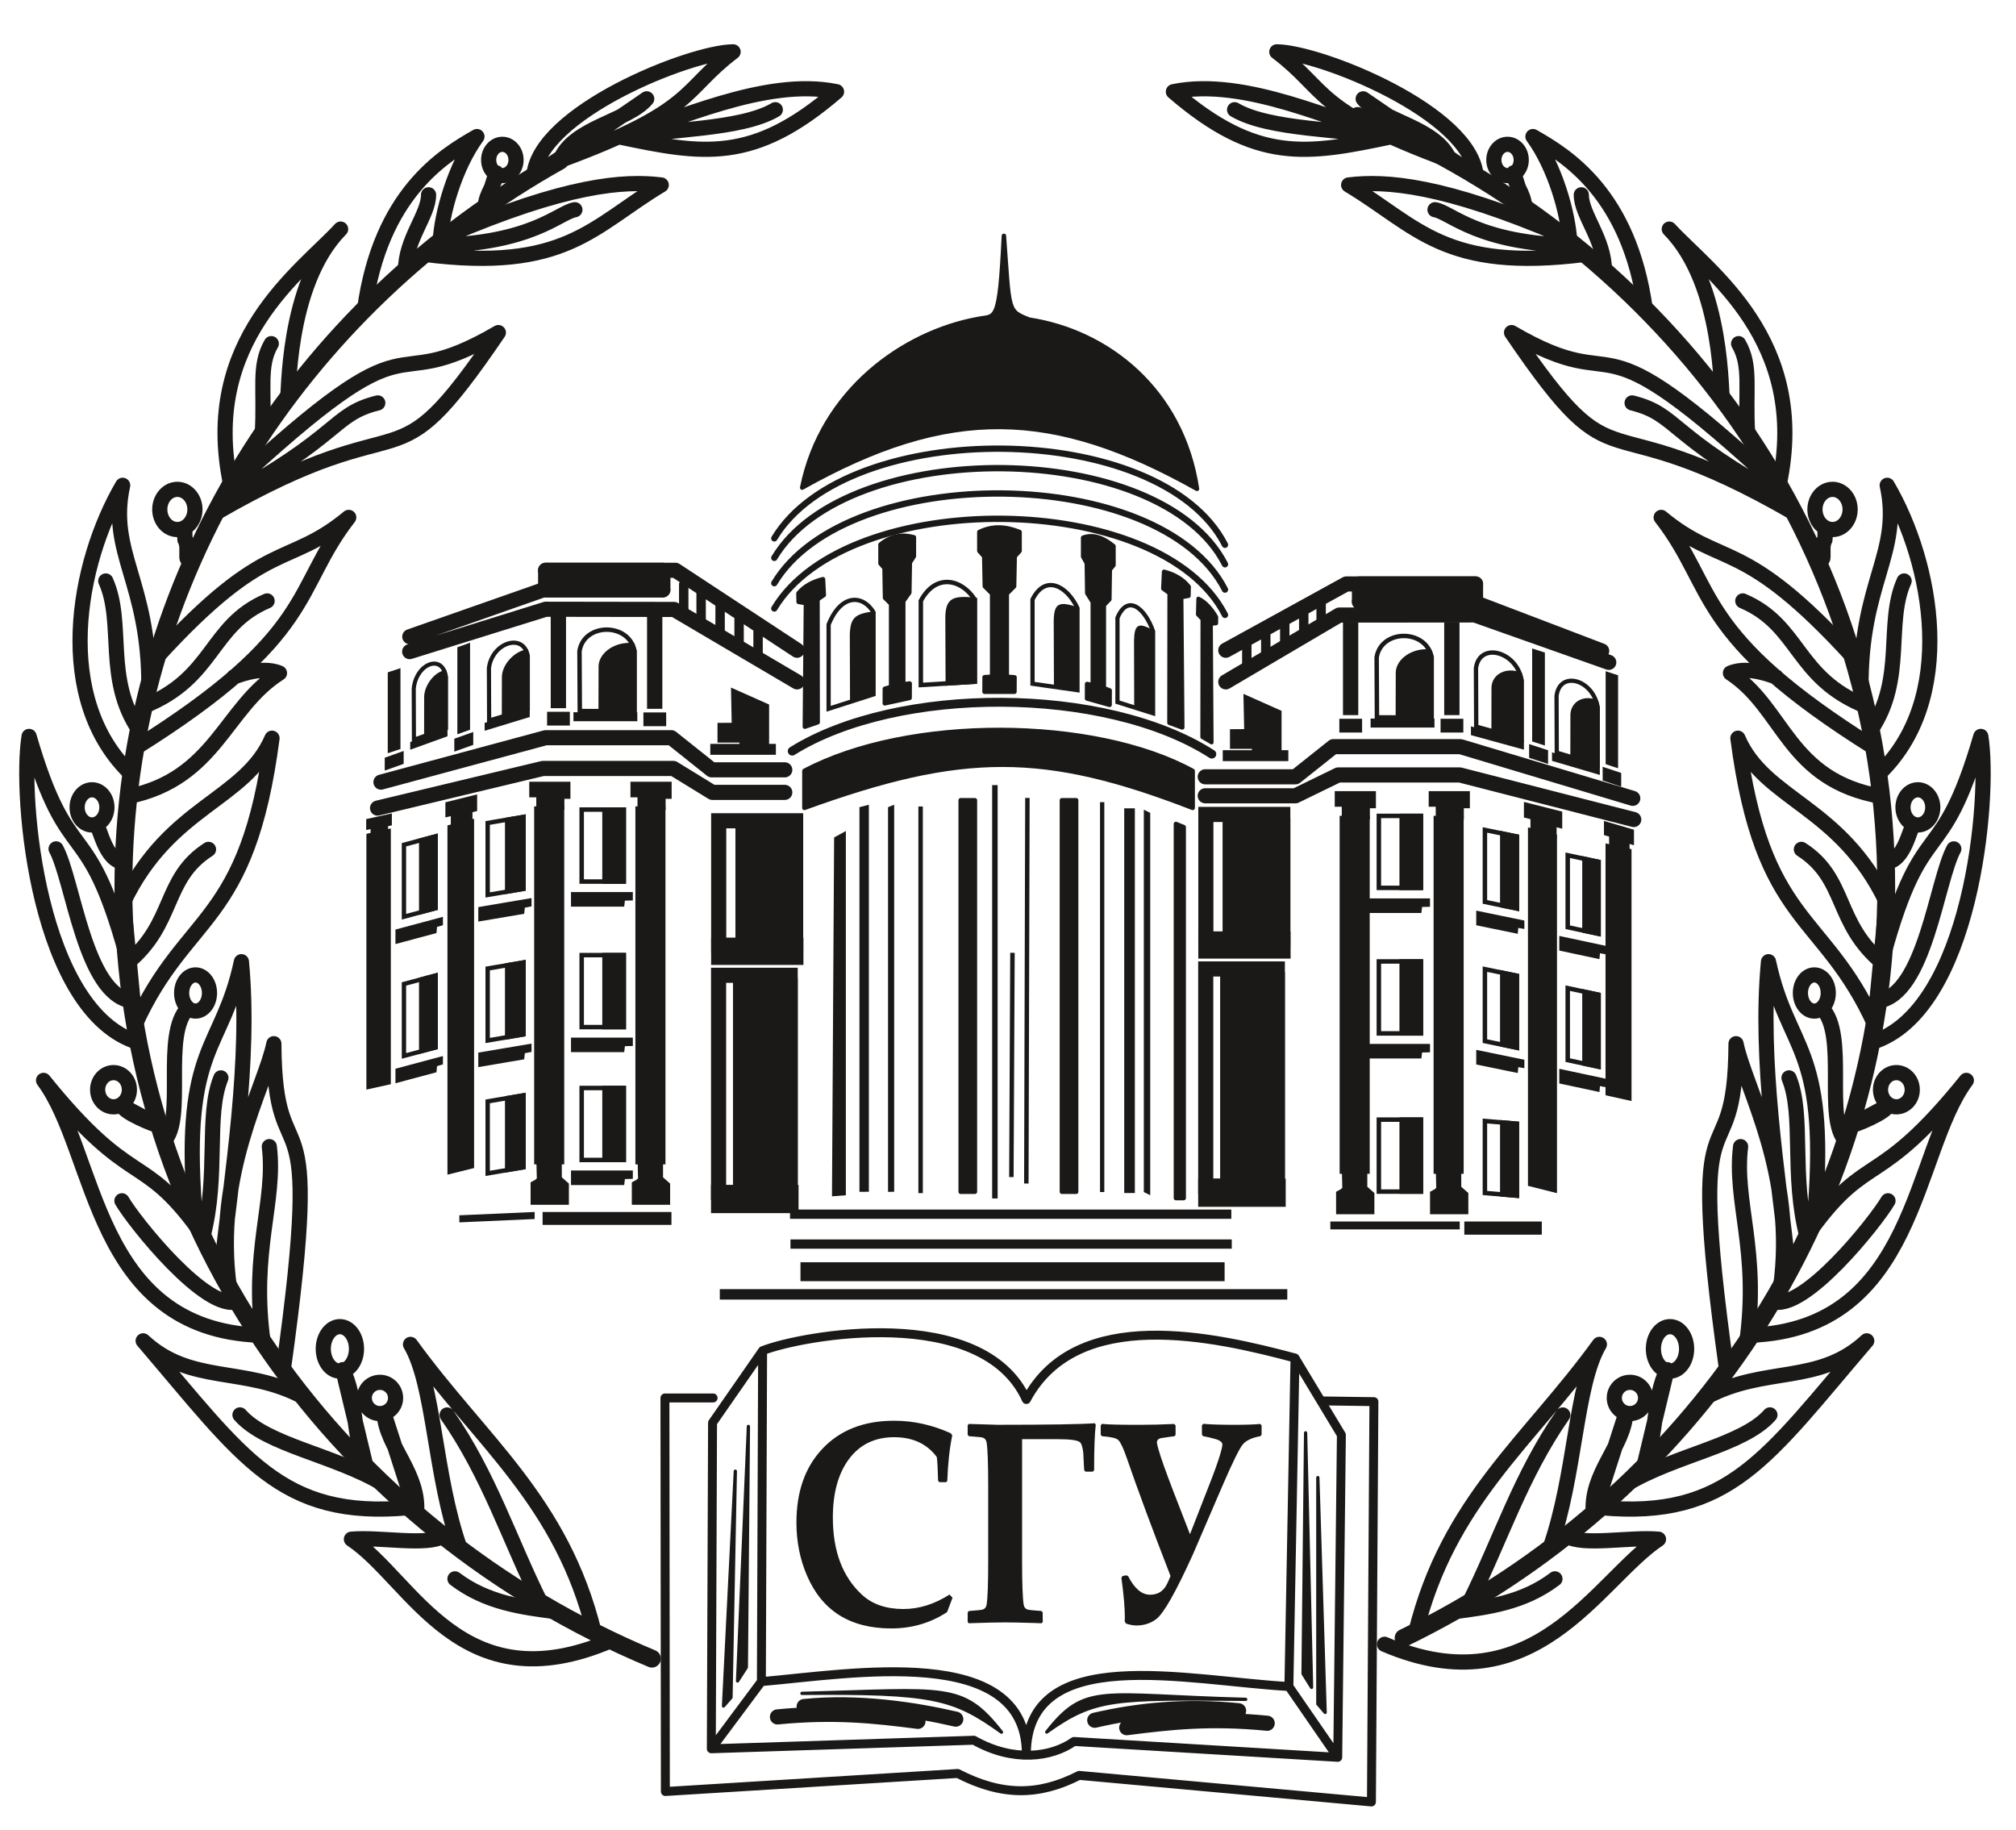 <?xml version="1.0" encoding="utf-8"?>
<!-- Generator: Adobe Illustrator 17.0.0, SVG Export Plug-In . SVG Version: 6.00 Build 0)  -->
<!DOCTYPE svg PUBLIC "-//W3C//DTD SVG 1.1//EN" "http://www.w3.org/Graphics/SVG/1.1/DTD/svg11.dtd">
<svg version="1.1"
	 id="svg390" xmlns:cc="http://creativecommons.org/ns#" xmlns:rdf="http://www.w3.org/1999/02/22-rdf-syntax-ns#" xmlns:svg="http://www.w3.org/2000/svg" xmlns:dc="http://purl.org/dc/elements/1.1/"
	 xmlns="http://www.w3.org/2000/svg" xmlns:xlink="http://www.w3.org/1999/xlink" x="0px" y="0px" width="133.333px" height="121px"
	 viewBox="80.14 53.778 133.333 121" enable-background="new 80.14 53.778 133.333 121" xml:space="preserve">
<path id="path2" fill="none" stroke="#1B1918" stroke-width="0.591" stroke-linecap="round" stroke-linejoin="round" d="
	M127.303,146.221h-3.186l0.029,26.025c6.444-0.398,12.888-0.795,19.332-1.193c2.913,1.5,5.356,1.495,8.034,0.126l19.331,1.757
	l0.164-26.471l-3.386-0.047"/>
<path id="path4" fill="#1B1918" stroke="#1B1918" stroke-width="0.295" stroke-linejoin="round" d="M133.195,86.023
	c1.291-6.4,6.669-10.241,11.6-11.146c1.222-0.251,1.452,0.396,1.74-5.504c0.372,5.058,0.21,4.959,1.675,5.543
	c5.15,0.782,10.107,4.616,11.095,11.187C149.772,80.756,142.91,80.569,133.195,86.023z"/>
<path id="path6" fill="none" stroke="#1B1918" stroke-width="0.418" stroke-linecap="round" stroke-linejoin="round" d="
	M131.35,89.379c4.833-8.053,25.551-7.903,29.806,0.424 M131.35,90.668c4.833-8.053,25.551-7.903,29.806,0.424 M131.35,92.342
	c4.833-8.053,25.551-7.903,29.806,0.424 M131.35,94.016c4.833-8.053,25.551-7.903,29.806,0.424"/>
<path id="path14" fill="none" stroke="#1B1918" stroke-width="0.296" d="M118.611,107.313v4.76h2.783v-4.76H118.611z"/>
<path id="path16" fill="#1B1918" stroke="#1B1918" stroke-width="0.295" d="M120.12,107.313v4.76h1.274v-4.76H120.12z
	 M118.052,112.916h3.795v0.262l-0.507,0.012l-0.048,0.393h-3.24V112.916z"/>
<path id="path20" fill="none" stroke="#1B1918" stroke-width="0.588" stroke-linecap="round" stroke-linejoin="round" d="
	M132.536,103.447c6.959-4.347,20.71-4.333,27.751,0.198"/>
<path id="path22" fill="#1B1918" stroke="#1B1918" stroke-width="0.295" stroke-linecap="round" stroke-linejoin="round" d="
	M146.726,98.527v-5.494l0.484-0.484l0.04-1.977l0.323-0.363v-1.25c-0.887-0.364-1.775-0.437-2.662,0v1.25l0.323,0.363l0.04,1.977
	l0.484,0.484v5.494l-0.5,0.032l-0.004,0.962h1.98l0.005-0.953L146.726,98.527z"/>
<path id="path24" fill="none" stroke="#1B1918" stroke-width="0.295" d="M141.042,99.077v-5.57
	c1.012-1.882,2.748-1.392,3.568-0.073v5.423L141.042,99.077z"/>
<path id="path26" fill="#1B1918" stroke="#1B1918" stroke-width="0.295" d="M144.61,93.435v5.423l-1.784,0.11l-0.018-4.417
	C142.85,93.426,143.208,93.324,144.61,93.435L144.61,93.435z"/>
<path id="path28" fill="none" stroke="#1B1918" stroke-width="0.281" d="M134.942,100.649v-5.57c0.843-2.09,2.29-1.958,2.973-0.808
	v5.423L134.942,100.649z"/>
<path id="path30" fill="#1B1918" stroke="#1B1918" stroke-width="0.141" stroke-linecap="round" d="M137.915,94.272v5.423
	l-1.486,0.477l-0.015-4.413C136.449,94.626,136.747,94.45,137.915,94.272z"/>
<path id="path32" fill="none" stroke="#1B1918" stroke-width="0.281" d="M148.428,98.992v-5.57c0.843-1.699,2.29-0.895,2.973,0.572
	v5.423L148.428,98.992z"/>
<path id="path34" fill="#1B1918" stroke="#1B1918" stroke-width="0.14" stroke-linecap="round" d="M151.401,93.994v5.423
	l-1.486-0.213l-0.015-4.42C149.935,93.668,150.233,93.63,151.401,93.994z"/>
<path id="path36" fill="none" stroke="#1B1918" stroke-width="0.279" d="M154.046,100.207v-5.57c0.668-1.61,1.815-0.653,2.356,0.887
	v5.423L154.046,100.207z"/>
<path id="path38" fill="#1B1918" stroke="#1B1918" stroke-width="0.14" stroke-linecap="round" d="M156.401,95.524v5.423
	l-1.178-0.37l-0.012-4.422C155.239,95.042,155.476,95.036,156.401,95.524L156.401,95.524z"/>
<path id="path40" fill="#1B1918" stroke="#1B1918" stroke-width="0.295" stroke-linecap="round" stroke-linejoin="round" d="
	M139.879,99.029v-5.494l0.402-0.571l0.033-1.984l0.268-0.421v-1.251c-0.736-0.204-1.472-0.117-2.209,0.48v1.25l0.268,0.305
	l0.033,1.969l0.402,0.397v5.494l-0.415,0.122l-0.003,0.962l1.643-0.357l0.004-0.954L139.879,99.029z"/>
<path id="path42" fill="#1B1918" stroke="#1B1918" stroke-width="0.295" stroke-linecap="round" stroke-linejoin="round" d="
	M153.145,99.286v-5.494l0.365-0.382l0.03-1.968l0.243-0.295v-1.25c-0.669-0.552-1.338-0.812-2.007-0.563v1.251l0.243,0.431
	l0.03,1.985l0.365,0.587v5.494l-0.377-0.074l-0.003,0.961l1.493,0.419l0.004-0.952L153.145,99.286z"/>
<path id="path44" fill="#1B1918" stroke="#1B1918" stroke-width="0.295" stroke-linecap="round" stroke-linejoin="round" d="
	M159.02,104.756c0,0.815,0,1.63,0,2.446c-9.811-3.8-15.191-3.81-25.679,0v-2.447C140.233,101.098,152.496,101.191,159.02,104.756
	L159.02,104.756z"/>
<path id="path46" fill="none" stroke="#1B1918" stroke-width="0.296" d="M118.611,116.937v4.76h2.783v-4.76H118.611z"/>
<path id="path48" fill="#1B1918" stroke="#1B1918" stroke-width="0.295" d="M120.12,116.937v4.76h1.274v-4.76H120.12z
	 M118.052,122.54h3.795v0.262l-0.507,0.012l-0.048,0.393h-3.24V122.54z"/>
<path id="path52" fill="none" stroke="#1B1918" stroke-width="0.296" d="M118.611,125.724v4.76h2.783v-4.76H118.611z"/>
<path id="path54" fill="#1B1918" stroke="#1B1918" stroke-width="0.295" d="M120.12,125.724v4.76h1.274v-4.76H120.12z
	 M118.052,131.327h3.795v0.262l-0.507,0.012l-0.048,0.393h-3.24V131.327z"/>
<path id="path58" fill="none" stroke="#1B1918" stroke-width="0.291" d="M112.393,108.199v4.76l2.373-0.403v-4.76L112.393,108.199z
	"/>
<path id="path60" fill="#1B1918" stroke="#1B1918" stroke-width="0.286" d="M113.68,107.981v4.76l1.087-0.184v-4.76L113.68,107.981
	z M111.916,113.883l3.236-0.549v0.262l-0.433,0.086l-0.041,0.399l-2.762,0.469V113.883z"/>
<path id="path64" fill="none" stroke="#1B1918" stroke-width="0.288" d="M106.856,109.638v4.76l2.097-0.56v-4.76L106.856,109.638z"
	/>
<path id="path66" fill="#1B1918" stroke="#1B1918" stroke-width="0.282" d="M107.993,109.334v4.76l0.96-0.257v-4.76
	L107.993,109.334z M106.435,115.354l2.859-0.764v0.262l-0.382,0.115l-0.036,0.402l-2.441,0.652L106.435,115.354z"/>
<path id="path70" fill="none" stroke="#1B1918" stroke-width="0.288" d="M106.856,118.843v4.76l2.097-0.56v-4.76L106.856,118.843z"
	/>
<path id="path72" fill="#1B1918" stroke="#1B1918" stroke-width="0.282" d="M107.993,118.539v4.76l0.96-0.256v-4.76
	L107.993,118.539z M106.435,124.559l2.859-0.764v0.262l-0.382,0.115l-0.036,0.402l-2.441,0.652L106.435,124.559z"/>
<path id="path76" fill="none" stroke="#1B1918" stroke-width="0.291" d="M112.393,117.823v4.76l2.373-0.403v-4.76L112.393,117.823z
	"/>
<path id="path78" fill="#1B1918" stroke="#1B1918" stroke-width="0.286" d="M113.68,117.605v4.76l1.087-0.184v-4.76L113.68,117.605
	z M111.916,123.507l3.236-0.549v0.262l-0.433,0.086l-0.041,0.399l-2.762,0.469V123.507z"/>
<path id="path82" fill="none" stroke="#1B1918" stroke-width="0.291" d="M112.393,126.61v4.76l2.373-0.403v-4.76L112.393,126.61z"
	/>
<path id="path84" fill="#1B1918" stroke="#1B1918" stroke-width="0.286" d="M113.68,126.392v4.76l1.087-0.184v-4.76L113.68,126.392
	z"/>
<path id="path86" fill="#1B1918" stroke="#1B1918" stroke-width="0.295" stroke-linecap="round" stroke-linejoin="round" d="
	M158.755,92.578c-0.4-0.511-0.965-0.817-1.624-0.988l-0.053,1.104l0.418,0.305l-0.012,8.575l0.848,0.307l-0.071-8.621l0.482-0.085
	L158.755,92.578z"/>
<path id="path88" fill="none" stroke="#1B1918" stroke-width="0.295" d="M118.486,100.799l-0.02-3.964
	c0.296-1.887,3.272-1.896,3.635-0.014v3.988L118.486,100.799z"/>
<path id="path90" fill="#1B1918" stroke="#1B1918" stroke-width="0.295" d="M121.976,96.446c-1.097-0.101-2.057,0.582-2.1,1.357
	l-0.008,3l2.232,0.006V96.82L121.976,96.446z"/>
<path id="path92" fill="#1B1918" d="M118.066,100.876v0.595h4.224v-0.595H118.066z"/>
<path id="path94" fill="none" stroke="#1B1918" stroke-width="0.277" d="M112.49,101.424l-0.014-3.46
	c0.209-1.713,2.311-2.363,2.568-0.796v3.485L112.49,101.424z"/>
<path id="path96" fill="#1B1918" stroke="#1B1918" stroke-width="0.277" d="M114.955,96.867c-0.775,0.148-1.453,0.952-1.483,1.638
	l-0.006,2.623l1.577-0.476v-3.485L114.955,96.867z"/>
<path id="path98" fill="#1B1918" d="M112.193,101.581v0.52l2.983-0.91v-0.52L112.193,101.581z"/>
<path id="path100" fill="#1B1918" stroke="#1B1918" stroke-width="0.295" stroke-linecap="round" stroke-linejoin="round" d="
	M150.372,106.696h0.941v25.89h-0.941V106.696z M143.677,106.696h0.941v25.89h-0.941V106.696z"/>
<path id="path104" fill="#1B1918" d="M136.982,107.155l0.623-0.161v25.593l-0.623,0.004V107.155z M138.872,107.155l0.406-0.161
	v25.593l-0.406,0.004V107.155z"/>
<path id="path108" fill="#1B1918" stroke="#1B1918" stroke-width="0.295" stroke-linecap="round" stroke-linejoin="round" d="
	M157.913,108.265l0.514,0.209v24.53h-0.514V108.265z"/>
<path id="path110" fill="#1B1918" d="M136.083,108.732v24.085l-0.918,0.071l0.141-23.732L136.083,108.732z"/>
<path id="path112" fill="none" stroke="#1B1918" stroke-width="0.295" d="M141.027,107.108v25.568"/>
<path id="path114" fill="#1B1918" d="M145.759,105.695v27.334h0.362v-27.334H145.759z"/>
<path id="path116" fill="none" stroke="#1B1918" stroke-width="0.295" d="M147.101,116.784l-0.071,14.832 M148.09,106.543
	l-0.071,25.498"/>
<path id="path120" fill="#1B1918" d="M152.893,106.825v25.78h0.283v-25.78L152.893,106.825z M155.789,107.32v25.286l0.424,0.21
	V107.53L155.789,107.32z"/>
<path id="path124" fill="none" stroke="#1B1918" stroke-width="0.296" d="M171.334,107.731v4.76h2.783v-4.76H171.334z"/>
<path id="path126" fill="#1B1918" stroke="#1B1918" stroke-width="0.295" d="M172.843,107.731v4.76h1.274v-4.76H172.843z
	 M170.775,113.335h3.795v0.262l-0.507,0.012l-0.048,0.393h-3.24L170.775,113.335z"/>
<path id="path130" fill="none" stroke="#1B1918" stroke-width="0.296" d="M171.334,117.355v4.76h2.783v-4.76H171.334z"/>
<path id="path132" fill="#1B1918" stroke="#1B1918" stroke-width="0.295" d="M172.843,117.355v4.76h1.274v-4.76H172.843z
	 M170.775,122.958h3.795v0.262l-0.507,0.012l-0.048,0.393h-3.24L170.775,122.958z"/>
<path id="path136" fill="none" stroke="#1B1918" stroke-width="0.296" d="M171.334,127.816v4.76h2.783v-4.76L171.334,127.816z"/>
<path id="path138" fill="#1B1918" stroke="#1B1918" stroke-width="0.295" d="M172.843,127.816v4.76h1.274v-4.76L172.843,127.816z"
	/>
<path id="path140" fill="none" stroke="#1B1918" stroke-width="0.296" d="M178.348,108.66v4.76l2.119,0.436v-4.76L178.348,108.66z"
	/>
<path id="path142" fill="#1B1918" stroke="#1B1918" stroke-width="0.295" d="M179.497,108.897v4.76l0.97,0.2v-4.76L179.497,108.897
	z M177.922,114.176l2.889,0.595v0.262l-0.386-0.067l-0.036,0.385l-2.467-0.508L177.922,114.176z"/>
<path id="path146" fill="none" stroke="#1B1918" stroke-width="0.296" d="M178.348,117.866v4.76l2.119,0.436v-4.76L178.348,117.866
	z"/>
<path id="path148" fill="#1B1918" stroke="#1B1918" stroke-width="0.295" d="M179.497,118.103v4.76l0.97,0.2v-4.76L179.497,118.103
	z M177.922,123.382l2.889,0.595v0.262l-0.386-0.067l-0.036,0.385l-2.467-0.508L177.922,123.382z"/>
<path id="path152" fill="none" stroke="#1B1918" stroke-width="0.296" d="M178.348,127.908v4.76l2.119,0.179v-4.76L178.348,127.908
	z"/>
<path id="path154" fill="#1B1918" stroke="#1B1918" stroke-width="0.295" d="M179.497,128.005v4.76l0.97,0.082v-4.76
	L179.497,128.005z"/>
<path id="path156" fill="none" stroke="#1B1918" stroke-width="0.296" d="M183.825,110.334v4.76l2.041,0.436v-4.76L183.825,110.334
	z"/>
<path id="path158" fill="#1B1918" stroke="#1B1918" stroke-width="0.295" d="M184.932,110.571v4.76l0.934,0.2v-4.76
	L184.932,110.571z M183.415,115.85l2.783,0.595v0.262l-0.372-0.067l-0.035,0.385l-2.376-0.508V115.85z"/>
<path id="path162" fill="none" stroke="#1B1918" stroke-width="0.296" d="M183.825,119.121v4.76l2.041,0.436v-4.76L183.825,119.121
	z"/>
<path id="path164" fill="#1B1918" stroke="#1B1918" stroke-width="0.295" d="M184.932,119.358v4.76l0.934,0.2v-4.76
	L184.932,119.358z M183.415,124.637l2.783,0.595v0.262l-0.372-0.067l-0.035,0.385l-2.376-0.508V124.637z"/>
<path id="path168" fill="#1B1918" d="M154.493,107.231v25.438h0.704v-25.438L154.493,107.231z"/>
<path id="path170" fill="#1B1918" stroke="#1B1918" stroke-width="0.216" stroke-linecap="round" stroke-linejoin="round" d="
	M125.157,92.372v1.446l0.407,0.276v-1.446L125.157,92.372z M126.307,93.019v1.446l0.407,0.276v-1.446L126.307,93.019z
	 M127.562,93.856v1.446l0.407,0.276v-1.446L127.562,93.856z M128.818,94.692v1.33l0.407,0.254v-1.33L128.818,94.692z
	 M130.073,95.529v1.215l0.407,0.232v-1.215L130.073,95.529z"/>
<path id="path180" fill="#1B1918" d="M122.934,94.502v6.148h1.012v-6.148H122.934z M124.199,101.8v-0.91h-1.506v0.91H124.199z
	 M116.563,94.46v6.148h1.012V94.46H116.563z M117.828,101.758v-0.91h-1.506v0.91H117.828z M110.388,96.58v5.753l0.841-0.3V96.28
	L110.388,96.58z M111.44,103.034v-0.852l-1.253,0.447v0.852L111.44,103.034z"/>
<path id="path192" fill="#1B1918" stroke="#1B1918" stroke-width="0.295" stroke-linecap="round" stroke-linejoin="round" d="
	M132.948,93.015c0.4-0.484,0.965-0.774,1.624-0.936l0.053,1.046l-0.418,0.289l0.012,8.126l-0.848,0.291l0.071-8.17l-0.482-0.081
	L132.948,93.015z"/>
<path id="path194" fill="none" stroke="#1B1918" stroke-width="1" stroke-linecap="round" stroke-linejoin="round" d="
	M188.191,107.971l-11.495-2.947h-8.052l-2.825,1.377h-5.968 M188.128,106.57l-11.397-3.418h-8.405l-2.507,1.994h-5.968"/>
<path id="path196" fill="none" stroke="#1B1918" stroke-width="1" d="M159.892,115.872v-8.237h5.088v8.237H159.892z"/>
<path id="path198" fill="#1B1918" stroke="#1B1918" stroke-width="1" d="M161.498,108.382v7.491h3.482v-7.491H161.498z
	 M159.892,115.872v0.796h5.104v-0.796H159.892z"/>
<path id="path202" fill="none" stroke="#1B1918" stroke-width="1" d="M159.884,117.853v14.367h4.735v-14.367H159.884z"/>
<path id="path204" fill="#1B1918" stroke="#1B1918" stroke-width="1" d="M161.337,118.552v13.668h3.282v-13.668H161.337z
	 M159.884,132.22v0.861h4.789v-0.861H159.884z"/>
<path id="path208" fill="none" stroke="#1B1918" stroke-width="1" d="M127.673,116.291v-8.237h5.088v8.237H127.673z"/>
<path id="path210" fill="#1B1918" stroke="#1B1918" stroke-width="1" d="M129.279,108.8v7.491h3.482V108.8H129.279z
	 M127.673,116.291v0.796h5.104v-0.796H127.673z"/>
<path id="path214" fill="none" stroke="#1B1918" stroke-width="1" d="M127.665,118.271v14.367h4.735v-14.367L127.665,118.271z"
	/>
<path id="path216" fill="#1B1918" stroke="#1B1918" stroke-width="1" d="M129.118,118.97v13.668h3.282V118.97L129.118,118.97z
	 M127.665,132.638v0.861h4.789v-0.861H127.665z"/>
<path id="path220" fill="none" stroke="#1B1918" stroke-width="1" stroke-linecap="round" stroke-linejoin="round" d="
	M132.043,106.176h-4.79l-2.576-1.582h-8.631l-10.936,2.621 M132.043,104.685h-4.835l-2.666-2.124h-8.315l-10.891,2.937"/>
<path id="path224" fill="#1B1918" stroke="#1B1918" stroke-width="1" d="M122.663,107.602v22.673h0.989v-22.673
	L122.663,107.602z"/>
<path id="path226" fill="#1B1918" d="M122.302,107.333h1.86v-0.731h0.399v-1.13h-2.724v1.03h0.465V107.333z M122.313,130.668
	l1.679,0.027v0.936l0.468,0.413v1.404h-2.533v-1.487c0.055-0.027,0.11-0.055,0.165-0.083l0.027-0.027l0.055-0.027h0.027h0.028
	v-0.028c0,0,0.083-0.083,0.11-0.083L122.313,130.668z"/>
<path id="path230" fill="#1B1918" stroke="#1B1918" stroke-width="1" d="M115.968,107.602v22.673h0.989v-22.673
	L115.968,107.602z"/>
<path id="path232" fill="#1B1918" d="M115.608,107.333h1.86v-0.731h0.399v-1.13h-2.724v1.03h0.465V107.333z M115.618,130.668
	l1.679,0.027v0.936l0.468,0.413v1.404h-2.533v-1.487c0.055-0.027,0.11-0.055,0.165-0.083l0.027-0.027l0.055-0.027h0.027h0.028
	v-0.028c0,0,0.083-0.083,0.11-0.083L115.618,130.668z"/>
<path id="path236" fill="#1B1918" stroke="#1B1918" stroke-width="1" d="M110.233,108.747v22.069l0.762-0.19v-22.069
	L110.233,108.747z"/>
<path id="path238" fill="#1B1918" d="M109.955,108.554l1.434-0.357v-0.711l0.307-0.077v-1.1l-2.099,0.523v1.003l0.358-0.089V108.554
	z"/>
<path id="path240" fill="#1B1918" stroke="#1B1918" stroke-width="1" d="M104.872,109.32v15.888l0.617-0.137v-15.888
	L104.872,109.32z"/>
<path id="path242" fill="#1B1918" d="M104.648,109.181l1.16-0.257v-0.512l0.249-0.055v-0.791l-1.699,0.377v0.722l0.29-0.064
	L104.648,109.181z"/>
<path id="path244" fill="#1B1918" stroke="#1B1918" stroke-width="1" d="M169.24,108.226v22.673h0.989v-22.673H169.24z"/>
<path id="path246" fill="#1B1918" d="M168.88,107.957h1.861v-0.731h0.399v-1.13h-2.724v1.03h0.465V107.957z M168.89,131.292
	l1.68,0.028v0.936l0.468,0.413v1.404h-2.533v-1.487c0.055-0.028,0.11-0.055,0.165-0.083l0.027-0.028l0.055-0.027h0.027h0.027v-0.027
	c0,0,0.083-0.083,0.11-0.083L168.89,131.292z"/>
<path id="path250" fill="#1B1918" stroke="#1B1918" stroke-width="1" d="M175.454,108.226v22.673h0.989v-22.673H175.454z"/>
<path id="path252" fill="#1B1918" d="M175.094,107.957h1.861v-0.731h0.399v-1.13h-2.724v1.03h0.465V107.957z M175.104,131.292
	l1.68,0.028v0.936l0.468,0.413v1.404h-2.533v-1.487c0.055-0.028,0.11-0.055,0.165-0.083l0.027-0.028l0.055-0.027h0.027h0.027v-0.027
	c0,0,0.083-0.083,0.11-0.083L175.104,131.292z"/>
<path id="path256" fill="#1B1918" stroke="#1B1918" stroke-width="1" d="M181.695,109.132v22.673l0.92,0.232v-22.673
	L181.695,109.132z"/>
<path id="path258" fill="#1B1918" d="M181.36,108.778l1.731,0.437v-0.731l0.371,0.094v-1.13l-2.534-0.64v1.03l0.433,0.109V108.778z"
	/>
<path id="path260" fill="#1B1918" stroke="#1B1918" stroke-width="1" d="M186.825,110.174v15.63l0.72,0.16v-15.63
	L186.825,110.174z"/>
<path id="path262" fill="#1B1918" d="M186.562,109.853l1.355,0.397v-0.664l0.29,0.085v-1.026l-1.985-0.581v0.936l0.339,0.099
	V109.853z M124.548,133.922v0.856h-8.522v-0.856H124.548z M115.501,133.922v0.467l-4.981,0.221v-0.467L115.501,133.922z
	 M168.126,134.554v0.521h8.556v-0.521H168.126z M182.111,134.554v0.869h-5.125v-0.869H182.111z M127.745,139.027v0.69h37.533v-0.69
	H127.745z"/>
<path id="path274" fill="#1B1918" stroke="#1B1918" stroke-width="1" d="M133.582,137.999v-0.251h27.051v0.251H133.582z"/>
<path id="path276" fill="#1B1918" d="M132.39,134.375v-0.613h29.186v0.613H132.39z M132.419,136.351v-0.613h29.186v0.613H132.419z"
	/>
<path id="path280" fill="none" stroke="#1B1918" stroke-width="0.295" d="M171.208,101.217l-0.02-3.964
	c0.296-1.887,3.272-1.897,3.635-0.014v3.988L171.208,101.217z"/>
<path id="path282" fill="#1B1918" stroke="#1B1918" stroke-width="0.295" d="M174.699,96.864c-1.097-0.101-2.057,0.582-2.1,1.357
	l-0.008,3l2.232,0.006v-3.988L174.699,96.864z"/>
<path id="path284" fill="#1B1918" d="M170.788,101.294v0.595h4.224v-0.595H170.788z"/>
<path id="path286" fill="none" stroke="#1B1918" stroke-width="0.288" d="M177.773,101.83l-0.017-3.869
	c0.245-1.772,2.715-1.105,3.016,0.813v3.888L177.773,101.83z"/>
<path id="path288" fill="#1B1918" stroke="#1B1918" stroke-width="0.288" d="M180.669,98.38c-0.91-0.348-1.706,0.1-1.742,0.845
	l-0.006,2.923l1.852,0.513v-3.888L180.669,98.38z"/>
<path id="path290" fill="#1B1918" d="M177.424,101.81v0.58l3.504,0.961v-0.58L177.424,101.81z"/>
<path id="path292" fill="none" stroke="#1B1918" stroke-width="0.279" d="M183.101,103.549l-0.015-3.755
	c0.221-1.72,2.451-1.072,2.723,0.789v3.773L183.101,103.549z"/>
<path id="path294" fill="#1B1918" stroke="#1B1918" stroke-width="0.279" d="M185.715,100.2c-0.822-0.338-1.54,0.097-1.572,0.82
	l-0.006,2.837l1.672,0.498v-3.773L185.715,100.2z"/>
<path id="path296" fill="#1B1918" d="M182.786,103.529v0.563l3.163,0.932v-0.563L182.786,103.529z M127.117,102.968v0.723h4.338
	v-0.723H127.117z"/>
<path id="path300" fill="#1B1918" stroke="#1B1918" stroke-width="1" d="M130.507,102.658v-1.967l-1.506-0.67l0.042,2.05
	l-0.949,0.006v0.305h1.45v0.267L130.507,102.658z"/>
<path id="path302" fill="#1B1918" d="M161.01,103.386v0.723h4.338v-0.723H161.01z"/>
<path id="path304" fill="#1B1918" stroke="#1B1918" stroke-width="1" d="M164.4,103.076v-1.967l-1.506-0.67l0.042,2.05
	l-0.949,0.006v0.305h1.45v0.267L164.4,103.076z"/>
<path id="path306" fill="none" stroke="#1B1918" stroke-width="0.271" d="M107.516,102.694l-0.012-3.384
	c0.173-1.675,1.91-2.311,2.122-0.778v3.409L107.516,102.694z"/>
<path id="path308" fill="#1B1918" stroke="#1B1918" stroke-width="0.271" d="M109.554,98.237c-0.64,0.145-1.201,0.931-1.226,1.602
	l-0.004,2.566l1.303-0.466v-3.409L109.554,98.237z"/>
<path id="path310" fill="#1B1918" d="M107.271,102.848v0.508l2.465-0.89v-0.508L107.271,102.848z M105.785,98.239l0.841-0.279v5.349
	l-0.841,0.279V98.239z M106.838,104.289l-1.253,0.447v-0.852l1.253-0.447V104.289z M168.961,94.92v6.148h1.012V94.92H168.961z
	 M170.226,102.219v-0.91h-1.506v0.91H170.226z M175.656,94.92v6.148h1.012V94.92H175.656z M176.921,102.219v-0.91h-1.506v0.91
	H176.921z M181.473,96.659v6.148l0.841,0.273v-6.148L181.473,96.659z M182.525,104.298v-0.91l-1.253-0.406v0.91L182.525,104.298z
	 M186.333,98.162v6.148l0.823,0.272v-6.148L186.333,98.162z M187.362,105.801v-0.91l-1.225-0.406v0.91L187.362,105.801z"/>
<path id="path332" fill="none" stroke="#1B1918" stroke-width="1" stroke-linecap="round" stroke-linejoin="round" d="
	M107.242,95.879l8.829-3.096h7.908 M132.857,96.777l-8.044-5.287h-8.586 M132.857,98.869l-8.134-4.79l-8.496-0.013l-8.993,2.802
	 M186.072,96.821l-8.415-3.209l-7.607-0.038 M161.211,96.777c2.656-1.461,5.312-2.922,7.969-4.383h8.548 M161.211,98.869
	l7.503-4.419l8.959-0.008l8.867,3.136"/>
<path id="path336" fill="#1B1918" stroke="#1B1918" stroke-width="0.216" stroke-linecap="round" stroke-linejoin="round" d="
	M167.72,93.603v1.077l-0.407,0.211v-1.077L167.72,93.603z M166.57,94.146v1.173l-0.407,0.23v-1.173L166.57,94.146z M165.314,94.844
	v1.173l-0.407,0.23v-1.173L165.314,94.844z M164.059,95.542v1.255l-0.407,0.246v-1.254L164.059,95.542z M162.804,96.24v1.237
	l-0.407,0.244v-1.237L162.804,96.24z"/>
<path id="path346" fill="#1B1918" stroke="#1B1918" stroke-width="1" stroke-linecap="round" stroke-linejoin="round" d="
	M170.051,93.574v-1.181h7.677v1.181H170.051z M116.227,91.489v1.294h7.753v-1.294H116.227z"/>
<path id="path350" fill="none" stroke="#1B1918" stroke-width="0.591" stroke-linecap="round" stroke-linejoin="round" d="
	M127.266,147.858l-0.081,21.562l3.311-4.442l0.081-21.885L127.266,147.858z M168.856,148.666l-0.242,21.32l-3.23-4.684l0.404-21.724
	L168.856,148.666z M130.577,143.094c2.584-1.023,14.536-3.176,17.443,3.23c3.338-6.245,12.41-4.173,17.766-2.746 M130.497,164.979
	c5.922-0.512,17.497-2.557,17.524,4.765c0.054-7.376,10.606-4.818,17.363-4.442 M127.186,169.42
	c5.787-0.188,11.575-0.377,17.363-0.565c2.596,1.467,5.115,1.143,6.622,0.081c5.814,0.35,11.629,0.7,17.443,1.05"/>
<path id="path360" fill="#1B1918" stroke="#1B1918" stroke-width="0.216" stroke-linecap="round" stroke-linejoin="round" d="
	M146.376,168.322c-3.184-2.278-4.512-2.638-13.199-2.566C142.754,165.503,143.791,165.036,146.376,168.322z"/>
<path id="path362" fill="none" stroke="#1B1918" stroke-width="1" stroke-linecap="round" stroke-linejoin="round" d="
	M143.353,167.46c-2.803-0.646-6.441-1.193-10.029-0.834 M140.852,167.607c-2.852-0.368-5.533-0.662-9.293-0.294"/>
<path id="path366" fill="#1B1918" stroke="#1B1918" stroke-width="0.216" stroke-linecap="round" stroke-linejoin="round" d="
	M149.369,168.314c3.184-2.278,4.471-2.234,13.158-2.163C152.951,165.898,151.954,165.028,149.369,168.314z"/>
<path id="path368" fill="none" stroke="#1B1918" stroke-width="1" stroke-linecap="round" stroke-linejoin="round" d="
	M152.543,167.533c2.803-0.646,5.927-0.987,9.515-0.628 M154.657,168.026c2.852-0.368,5.533-0.662,9.293-0.294"/>
<path id="path372" fill="#1B1918" stroke="#1B1918" stroke-width="0.216" stroke-linecap="round" stroke-linejoin="round" d="
	M166.32,164.457l0.169-15.93l0.395,16.833L166.32,164.457z M167.298,166.452v-14.965l0.484,15.53L167.298,166.452z M129.502,164.033
	l0.136-15.93l-0.718,16.833L129.502,164.033z M128.486,166.028l0.287-14.965l-0.782,15.53L128.486,166.028z"/>
<path id="path380" fill="none" stroke="#1B1918" stroke-width="1.181" stroke-linecap="round" stroke-linejoin="round" d="
	M123.256,163.46c-20.575-8.594-34.954-28.2-34.954-51.006c0-20.484,11.6-38.387,28.871-48.047 M169.936,61.448
	c20.575,8.594,34.954,28.2,34.954,51.006c0,21.667-12.979,40.446-31.919,49.637"/>
<path id="path382" fill="none" stroke="#1B1918" stroke-width="1.004" stroke-linecap="round" stroke-linejoin="round" d="
	M119.435,161.715c-2.153-8.706-7.479-12.591-12.145-19.036c1.59,2.689,1.559,8.62,3.276,13.501 M115.901,159.769
	c-2.063-4.141-3.415-8.449-6.19-12.423 M120.544,162.271c-9.925,4.264-13.13-4.017-17.163-6.71c1.866-0.17,5.051,0.471,6.074-0.212
	 M116.915,160.356c-2.228-0.29-4.587-0.581-6.685-2.174 M107.685,153.888c0.255-2.634-2.01-4.428-2.143-6.642L107.685,153.888z
	 M105.268,145.187c0.571,0,1.034,0.463,1.034,1.034s-0.463,1.034-1.034,1.034s-1.034-0.463-1.034-1.034
	S104.697,145.187,105.268,145.187z M104.36,150.806c-0.968-2.346-0.579-4.499-1.547-6.458L104.36,150.806z M102.619,141.505
	c0.606,0,1.098,0.658,1.098,1.47s-0.492,1.47-1.098,1.47s-1.098-0.658-1.098-1.47S102.013,141.505,102.619,141.505z
	 M107.204,153.475c-8.527,0.788-10.998-3.335-17.596-11.031c3.155,2.944,6.71,1.632,10.605,3.719 M105.515,151.932
	c-3.275-1.961-7.735-2.577-9.504-4.591 M98.873,144.373c2.821-20.119-0.565-11.875-0.621-21.578
	c-0.592,2.909-4.008,8.597-2.937,16.156 M97.305,142.075c-11.013-0.411-10.721-12.068-14.285-16.854
	c5.865,7.269,6.475,4.656,10.277,9.866 M95.861,139.836c-2.066,0.738-6.854-5.269-7.657-6.653 M97.542,142.527
	c-0.836-6.06,0.857-9.279,0.41-12.926 M93.555,135.57c1.076-4.07,0.175-8.027,1.195-10.515 M92.999,133.584
	c-0.791-10.715,1.832-10.277,3.107-16.212c0.621,6.511-0.622,13.955-1.356,20.562 M90.683,128.218c-0.265,0-2.429-0.913-2.429-1.299
	L90.683,128.218z M87.647,124.707c0.58,0,1.05,0.506,1.05,1.131s-0.47,1.131-1.05,1.131s-1.05-0.506-1.05-1.131
	S87.067,124.707,87.647,124.707z M93.074,118.247c0.508,0,0.921,0.535,0.921,1.195c0,0.66-0.412,1.195-0.921,1.195
	s-0.921-0.535-0.921-1.195C92.153,118.782,92.565,118.247,93.074,118.247z M90.99,129.23c1.452-1.452-0.149-7.055,1.583-8.786
	 M88.535,117.471c3.205-2.623,2.364-5.588,5.395-7.526 M88.847,119.968c-3.085-0.421-3.862-7.961-4.998-10.056 M89.264,122.705
	c-6.574-2.023-7.854-16.191-7.2-20.23c2.622,8.994,3.824,4.963,6.426,14.399 M88.312,113.422c3.053-6.375,8.041-6.715,9.818-10.829
	c-1.623,12.434-5.653,11.453-9.044,18.921L88.312,113.422z M86.226,106.004c0.544,0,0.985,0.521,0.985,1.163
	c0,0.642-0.441,1.163-0.985,1.163c-0.544,0-0.985-0.521-0.985-1.163C85.24,106.525,85.682,106.004,86.226,106.004z M88.341,110.785
	c-1.233,0-1.606-2.39-1.809-2.39 M88.643,106.445c5.747-1.176,6.374-5.869,9.98-8.159c-1.248-0.528-2.995,0.278-3.013,0.251
	 M89.647,100.482c4.687-1.864,4.357-5.348,8.159-6.967 M90.526,97.218c7.301-7.996,8.588-5.837,12.678-9.226
	c-3.703,4.765-2.073,7.72-14.122,15.252 M89.333,102.051c-2.294-3.382-0.941-7.045-2.197-9.854 M88.856,105.001
	c-5.26-4.958-3.631-13.967-0.603-19.131c-0.978,4.486,1.786,6.402,1.732,13.407 M92.767,91.054
	c-0.066-0.066-0.266-0.332-0.266-0.399v-0.066v-0.066v-0.066v-0.066v-0.066v-0.066V90.19v-0.066v-0.066V89.99v-0.066
	c0,0,0-0.199,0-0.266c0-0.066-0.133-0.133-0.133-0.199v-0.199v-0.133V89.06v-0.066v-0.133c0-0.066-0.133,0-0.133-0.133
	L92.767,91.054z M91.87,86.137c0.642,0,1.163,0.595,1.163,1.329c0,0.734-0.521,1.329-1.163,1.329c-0.642,0-1.163-0.595-1.163-1.329
	C90.707,86.732,91.228,86.137,91.87,86.137z M94.821,86.862c7.953-4.273,7.249-5.68,10.305-6.44 M94.362,87.731
	c13.427-7.774,11.349-1.09,18.738-11.96c-7.992,4.665-4.554-2.08-17.941,10.432 M95.4,85.825
	c-2.022-9.535,4.678-14.079,7.268-16.898c-3.658,3.709-3.389,11.229-3.522,11.229 M97.485,82.482c0.179-2.99-0.266-4.485,0.598-5.98
	 M104.257,74.206c1.056-7.582,5.164-10.115,7.427-11.398c-1.466,2.011-2.326,5.077-2.43,6.914 M106.956,71.669
	c0.003-2.08,1.529-3.671,1.529-5.009 M112.223,67.507c0.041-1.004,0.729-1.545,0.729-2.305L112.223,67.507z M113.364,63.321
	c0.5,0,0.905,0.463,0.905,1.035c0,0.571-0.406,1.035-0.905,1.035c-0.5,0-0.905-0.463-0.905-1.035
	C112.459,63.785,112.864,63.321,113.364,63.321z M108.173,70.592c9.36,1.202,11.155-1.855,15.7-4.582
	c-2.453-0.305-6.292-0.027-14.173,3.36 M108.907,70.009c6.426-0.106,8.193-2.185,9.255-2.363 M115.443,65.428
	c0.28-4.184,10.332-8.196,13.181-8.222c-3.395,2.574-2.42,3.864-11.454,7.187c0.835-2.204,4.488-2.577,5.743-4.08L115.443,65.428z
	 M121.061,62.823c3.608-0.948,9.666-3.968,14.405-2.981C129.945,64.6,126.618,63.994,121.061,62.823z M121.384,62.891
	c2.853-0.608,7.714-0.495,10.033-1.857 M173.774,161.715c2.152-8.706,7.479-12.591,12.145-19.036
	c-1.59,2.689-1.559,8.62-3.276,13.501 M177.309,159.769c2.063-4.141,3.415-8.449,6.19-12.423 M171.709,162.51
	c9.925,4.264,14.086-4.256,18.12-6.949c-1.866-0.17-5.051,0.471-6.074-0.212 M176.295,160.356c2.228-0.29,4.587-0.581,6.685-2.174
	 M185.524,153.888c-0.255-2.634,2.01-4.428,2.143-6.642L185.524,153.888z M187.941,145.187c-0.571,0-1.034,0.463-1.034,1.034
	s0.463,1.034,1.034,1.034c0.571,0,1.034-0.463,1.034-1.034S188.512,145.187,187.941,145.187z M188.849,150.806
	c0.968-2.346,0.579-4.499,1.547-6.458L188.849,150.806z M190.59,141.505c-0.607,0-1.098,0.658-1.098,1.47s0.492,1.47,1.098,1.47
	c0.607,0,1.098-0.658,1.098-1.47S191.196,141.505,190.59,141.505z M186.005,153.475c8.527,0.788,10.998-3.335,17.596-11.031
	c-3.155,2.944-6.709,1.632-10.605,3.719 M187.694,151.932c3.275-1.961,7.735-2.577,9.504-4.591 M194.336,144.373
	c-2.821-20.119,0.565-11.875,0.621-21.578c0.592,2.909,4.008,8.597,2.937,16.156 M195.904,142.075
	c11.013-0.411,10.721-12.068,14.285-16.854c-5.865,7.269-6.475,4.656-10.277,9.866 M197.349,139.836
	c2.066,0.738,6.854-5.269,7.657-6.653 M195.668,142.527c0.836-6.06-0.857-9.279-0.41-12.926 M199.654,135.57
	c-1.076-4.07-0.175-8.027-1.195-10.515 M200.211,133.584c0.791-10.715-1.832-10.277-3.107-16.212
	c-0.621,6.511,0.622,13.955,1.356,20.562 M202.527,128.218c0.265,0,2.429-0.913,2.429-1.299L202.527,128.218z M205.562,124.707
	c-0.58,0-1.05,0.506-1.05,1.131s0.47,1.131,1.05,1.131c0.58,0,1.05-0.506,1.05-1.131S206.142,124.707,205.562,124.707z
	 M200.135,118.247c-0.508,0-0.921,0.535-0.921,1.195c0,0.66,0.412,1.195,0.921,1.195s0.921-0.535,0.921-1.195
	C201.056,118.782,200.644,118.247,200.135,118.247z M202.219,129.23c-1.452-1.452,0.149-7.055-1.583-8.786 M204.674,117.471
	c-3.205-2.623-2.365-5.588-5.395-7.526 M204.362,119.968c3.085-0.421,3.861-7.961,4.998-10.056 M203.946,122.705
	c6.574-2.023,7.854-16.191,7.2-20.23c-2.623,8.994-3.824,4.963-6.426,14.399 M204.898,113.422
	c-3.053-6.375-8.041-6.715-9.818-10.829c1.623,12.434,5.653,11.453,9.044,18.921L204.898,113.422z M206.984,106.004
	c-0.544,0-0.985,0.521-0.985,1.163c0,0.642,0.441,1.163,0.985,1.163c0.544,0,0.985-0.521,0.985-1.163
	C207.969,106.525,207.528,106.004,206.984,106.004z M204.868,110.785c1.233,0,1.606-2.39,1.809-2.39 M204.567,106.445
	c-6.208-1.092-6.383-5.798-9.98-8.159c1.248-0.528,2.995,0.278,3.013,0.251 M203.562,100.482c-4.687-1.864-4.357-5.348-8.159-6.967
	 M202.684,97.218c-7.301-7.996-8.587-5.837-12.678-9.226c3.703,4.765,2.073,7.72,14.122,15.252 M203.876,102.051
	c2.294-3.382,0.941-7.045,2.197-9.854 M204.353,105.001c5.26-4.958,3.631-13.967,0.602-19.131c0.978,4.486-1.786,6.402-1.732,13.407
	 M200.442,91.054c0.066-0.066,0.266-0.332,0.266-0.399v-0.066v-0.066v-0.066v-0.066v-0.066v-0.066V90.19v-0.066v-0.066V89.99v-0.066
	c0,0,0-0.199,0-0.266c0-0.066,0.133-0.133,0.133-0.199v-0.199v-0.133V89.06v-0.066v-0.133c0-0.066,0.133,0,0.133-0.133
	L200.442,91.054z M201.339,86.137c-0.642,0-1.163,0.595-1.163,1.329c0,0.734,0.521,1.329,1.163,1.329
	c0.642,0,1.163-0.595,1.163-1.329C202.502,86.732,201.981,86.137,201.339,86.137z M198.388,86.862
	c-7.953-4.273-7.249-5.68-10.305-6.44 M198.848,87.731c-13.428-7.774-11.349-1.09-18.738-11.96
	c7.992,4.665,4.554-2.08,17.941,10.432 M197.81,85.825c2.022-9.535-4.678-14.079-7.268-16.898
	c3.658,3.709,3.389,11.229,3.522,11.229 M195.725,82.482c-0.179-2.99,0.266-4.485-0.598-5.98 M188.952,74.206
	c-1.056-7.582-5.164-10.115-7.427-11.398c1.466,2.011,2.325,5.077,2.43,6.914 M186.253,71.669c-0.003-2.08-1.529-3.671-1.529-5.009
	 M180.986,67.507c-0.041-1.004-0.729-1.545-0.729-2.305L180.986,67.507z M179.845,63.321c-0.5,0-0.905,0.463-0.905,1.035
	c0,0.571,0.405,1.035,0.905,1.035c0.5,0,0.905-0.463,0.905-1.035C180.751,63.785,180.345,63.321,179.845,63.321z M185.036,70.592
	c-9.36,1.202-11.155-1.855-15.7-4.582c2.453-0.305,6.292-0.027,14.173,3.36 M184.302,70.009c-6.427-0.106-8.193-2.185-9.255-2.363
	 M177.766,65.428c-0.279-4.184-10.332-8.196-13.181-8.222c3.395,2.574,2.42,3.864,11.455,7.187c-0.835-2.204-4.488-2.577-5.743-4.08
	L177.766,65.428z M172.149,62.823c-3.608-0.948-9.666-3.968-14.404-2.981C163.264,64.6,166.591,63.994,172.149,62.823z
	 M171.826,62.891c-2.853-0.608-7.714-0.495-10.033-1.857"/>
<path id="path386" fill="#1B1918" stroke="#1B1918" stroke-width="0.263" stroke-linecap="round" stroke-linejoin="round" d="
	M160.578,94.58c-0.289-0.506-0.705-1.001-1.181-1.217l-0.029,1.043l0.302,0.318l-0.011,7.791l0.612,0.358l-0.048-7.841l0.348-0.036
	L160.578,94.58z"/>
<path id="path388" fill="#1B1918" d="M143.137,159.434l-0.36,0.949c-1.099,0.72-2.328,1.079-3.688,1.079
	c-2.72,0-4.579-1.165-5.579-3.498c-0.464-1.076-0.696-2.247-0.696-3.504c0-2.035,0.568-3.653,1.704-4.863
	c1.163-1.247,2.747-1.87,4.757-1.87c1.277,0,2.525,0.276,3.744,0.828l0.101,0.14c-0.179,0.854-0.288,1.854-0.328,3.003l-0.072,0.092
	h-0.461l-0.077-0.102c-0.016-0.749-0.045-1.273-0.085-1.561c-0.65-0.876-1.592-1.311-2.821-1.311c-1.264,0-2.256,0.476-2.976,1.431
	c-0.717,0.956-1.077,2.25-1.077,3.885c0,2.215,0.64,3.913,1.92,5.097c0.683,0.632,1.597,0.949,2.744,0.949
	c1.04,0,2.059-0.32,3.053-0.958L143.137,159.434z M152.611,147.988c-0.072,0.574-0.109,1.581-0.109,3.012l-0.085,0.092h-0.493
	l-0.077-0.092c-0.005-0.038-0.013-0.162-0.024-0.372c-0.019-0.454-0.032-0.711-0.037-0.771c-0.043-0.378-0.115-0.616-0.219-0.708
	c-0.157-0.136-0.658-0.203-1.509-0.203h-2.32v8.043c0,1.476,0.035,2.435,0.102,2.882c0.027,0.181,0.115,0.295,0.267,0.343
	c0.077,0.026,0.381,0.057,0.914,0.095l0.077,0.092l0.008,0.632l-0.072,0.086c-0.072,0-0.269-0.006-0.592-0.019
	c-0.829-0.025-1.435-0.038-1.821-0.038c-0.515,0-1.32,0.019-2.413,0.057l-0.069-0.086v-0.632l0.077-0.092
	c0.531-0.038,0.835-0.07,0.915-0.095c0.149-0.048,0.237-0.162,0.264-0.343c0.069-0.447,0.101-1.406,0.101-2.882v-4.92
	c0-1.476-0.032-2.438-0.101-2.882c-0.027-0.181-0.115-0.295-0.264-0.346c-0.08-0.022-0.384-0.054-0.915-0.092l-0.077-0.092v-0.632
	l0.077-0.086l1.899,0.057c3.357,0,5.501-0.035,6.429-0.102L152.611,147.988z M163.579,148.042v0.616l-0.085,0.092
	c-0.547,0.098-0.931,0.276-1.152,0.536c-0.221,0.257-0.669,1.162-1.341,2.717c-0.656,1.533-1.315,3.06-1.976,4.587
	c-1.125,2.479-1.931,3.898-2.421,4.26c-0.376,0.279-0.808,0.416-1.296,0.416c-0.219,0-0.453-0.041-0.704-0.13l-0.077-0.14
	c0.005-0.124,0.008-0.216,0.008-0.276c0-0.635-0.077-1.498-0.227-2.596l0.07-0.13l0.258-0.044l0.117,0.054
	c0.416,0.819,0.898,1.228,1.445,1.228c0.432,0,0.763-0.162,0.992-0.486c0.099-0.133,0.221-0.387,0.365-0.752
	c-1.224-3.155-2.184-5.745-2.883-7.773c-0.224-0.651-0.411-1.054-0.563-1.21c-0.123-0.13-0.485-0.216-1.085-0.26l-0.085-0.092
	v-0.616l0.077-0.111c0.318,0.045,1.141,0.066,2.469,0.066c0.744,0,1.517-0.019,2.32-0.057l0.085,0.102v0.616l-0.07,0.092
	c-0.083,0.006-0.368,0.048-0.851,0.12c-0.208,0.032-0.315,0.13-0.315,0.299c0,0.051,0.032,0.187,0.096,0.419
	c0.144,0.533,0.488,1.498,1.029,2.901l1.064,2.742l1.296-3.32c0.339-0.86,0.581-1.546,0.728-2.054
	c0.077-0.266,0.117-0.454,0.117-0.559c0-0.162-0.176-0.289-0.526-0.381c-0.269-0.076-0.517-0.13-0.741-0.168l-0.085-0.092v-0.625
	l0.085-0.102c0.499,0.045,1.186,0.066,2.061,0.066c0.731,0,1.304-0.019,1.72-0.057L163.579,148.042z"/>
</svg>
